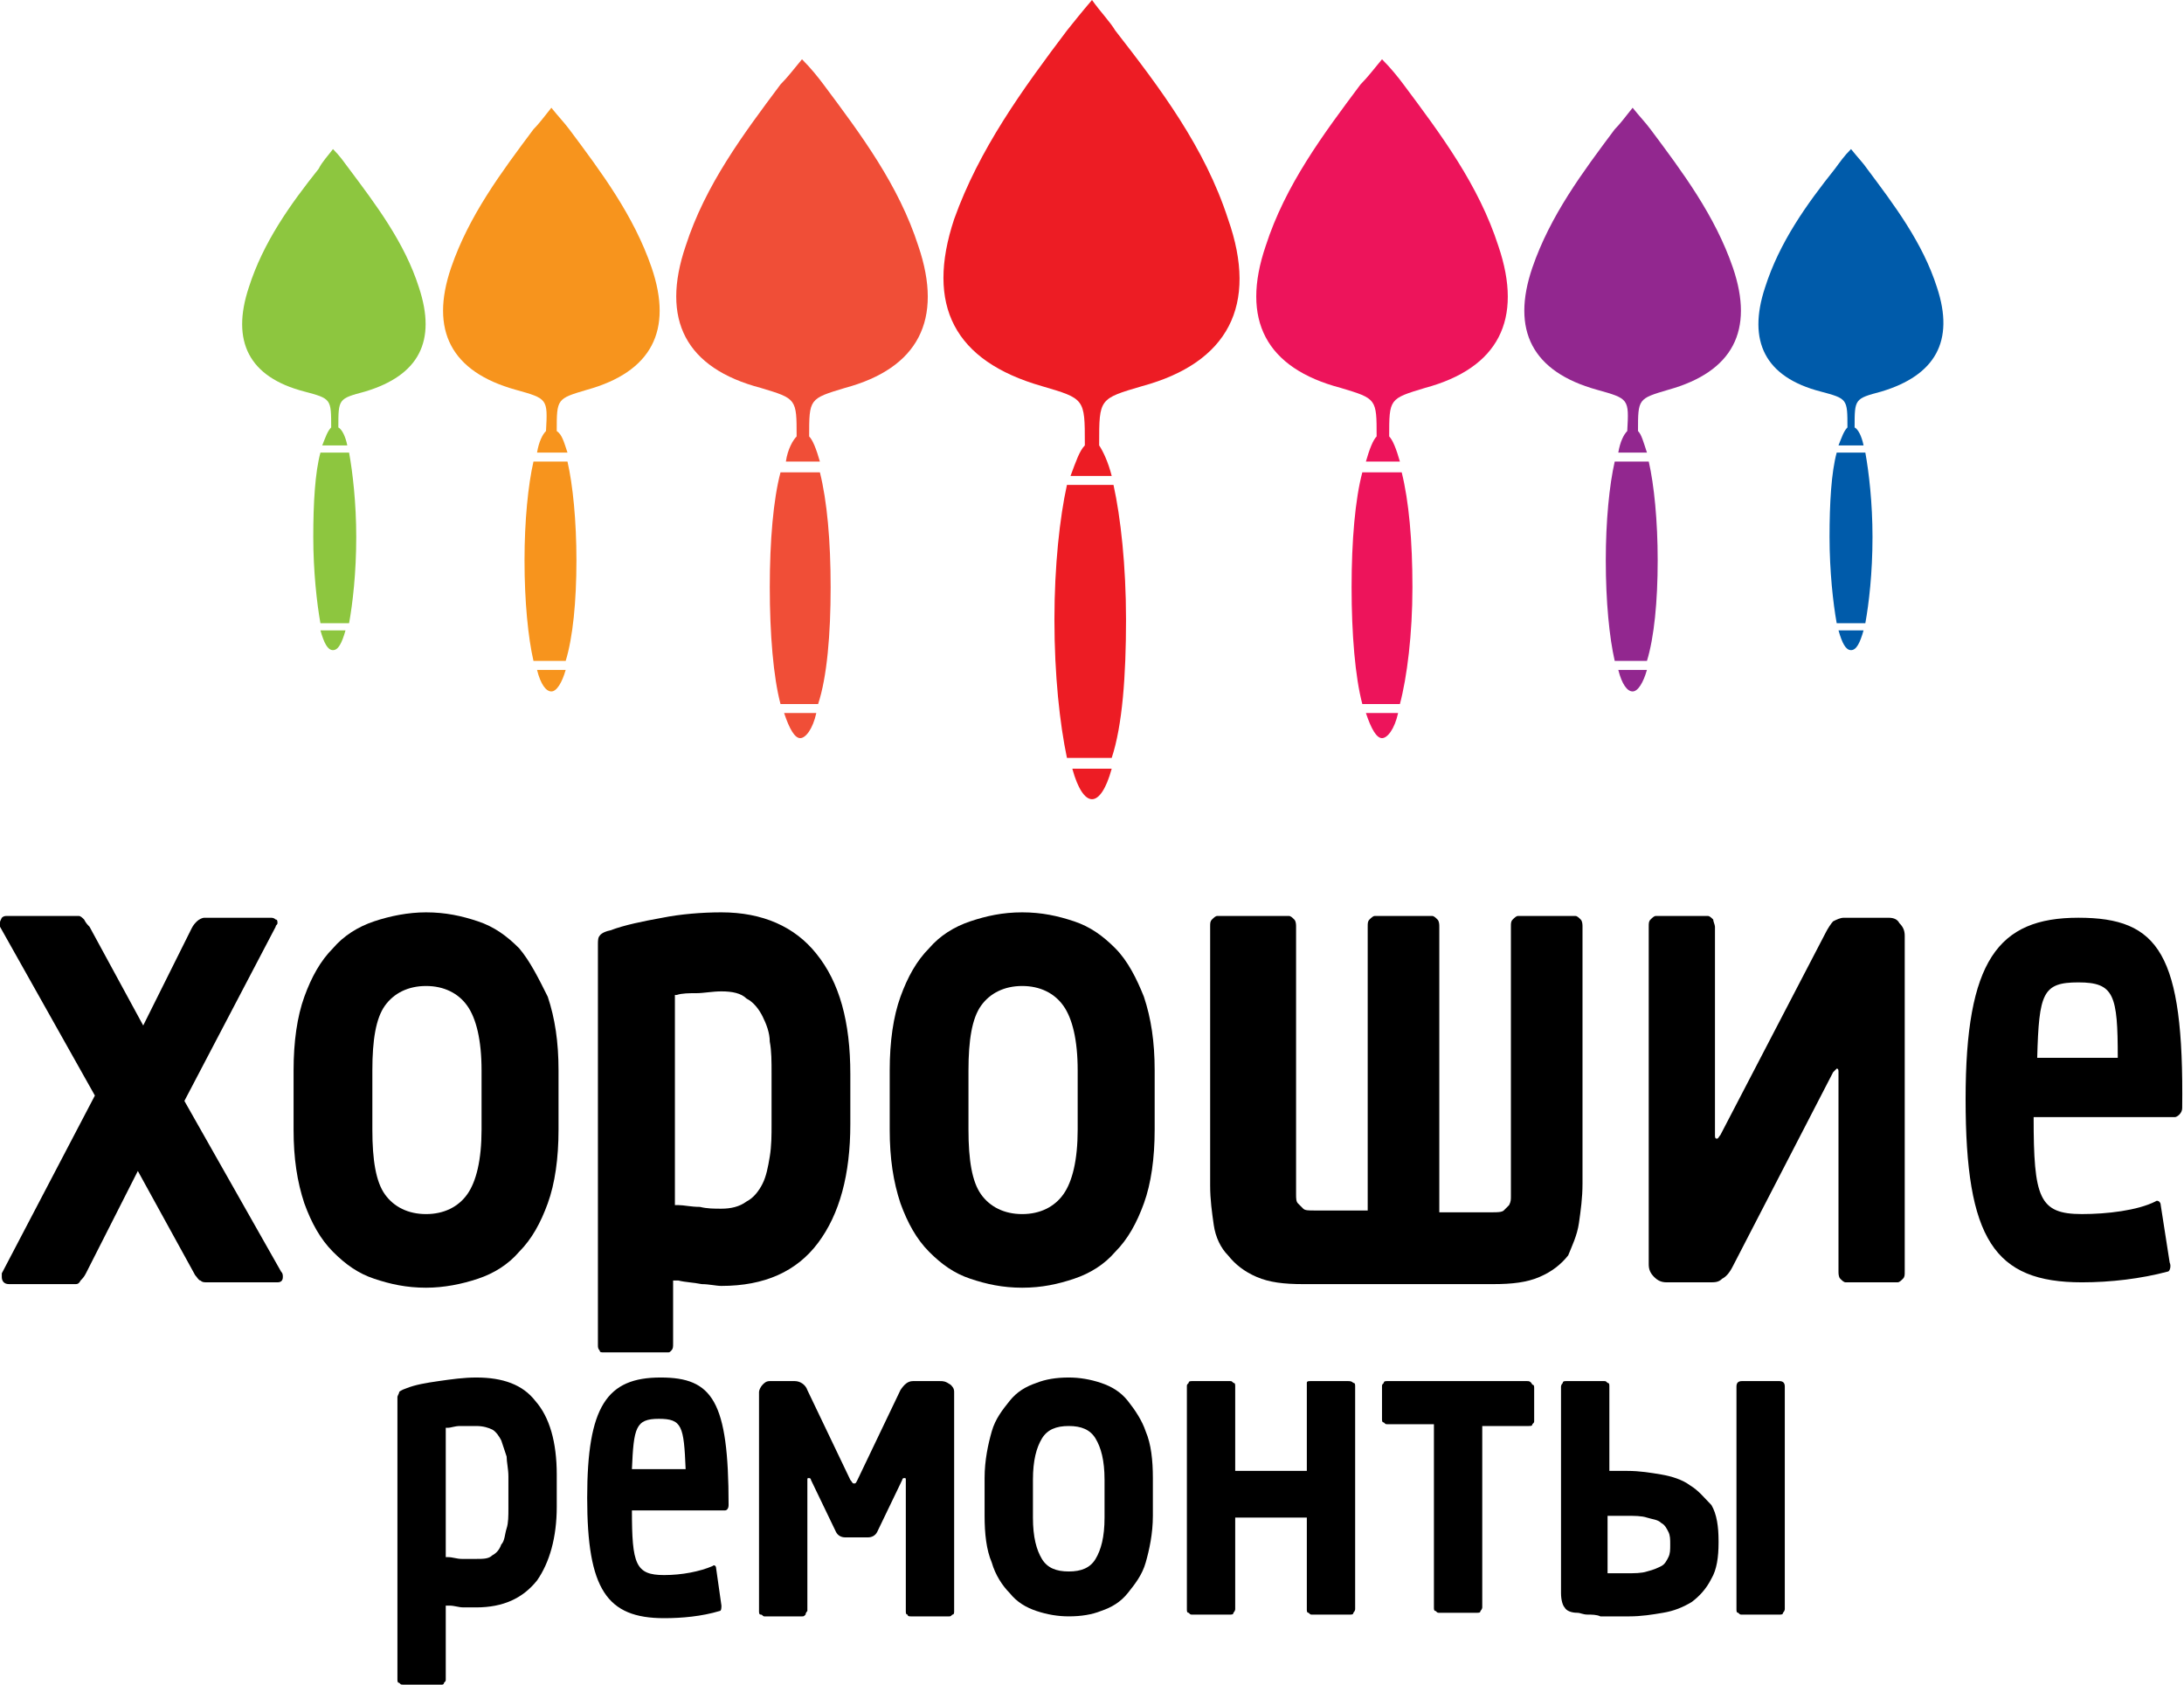 <svg width="140" height="108" viewBox="0 0 140 108" fill="none" xmlns="http://www.w3.org/2000/svg">
<g id="Frame" clip-path="url(#clip0_3500_553)">
<g id="Group">
<g id="Group_2">
<g id="Group_3">
<path id="Vector" fill-rule="evenodd" clip-rule="evenodd" d="M72.181 39.723C72.181 36.269 71.837 33.16 71.378 31.087H68.394C67.935 33.16 67.591 36.269 67.591 39.723C67.591 43.292 67.935 46.401 68.394 48.589H71.263C71.951 46.516 72.181 43.292 72.181 39.723Z" fill="#ED1C24"/>
<path id="Vector_2" fill-rule="evenodd" clip-rule="evenodd" d="M78.722 14.047C77.23 9.441 74.361 5.642 71.492 1.957C71.148 1.382 70.574 0.806 70 0C69.312 0.806 68.853 1.382 68.394 1.957C65.525 5.757 62.771 9.556 61.164 14.047C59.328 19.574 61.164 23.143 66.787 24.755C69.541 25.561 69.541 25.561 69.541 28.439C69.541 28.439 69.541 28.439 69.541 28.554C69.197 28.9 68.968 29.591 68.623 30.512H71.263C71.033 29.591 70.689 28.9 70.459 28.554C70.459 28.554 70.459 28.554 70.459 28.439C70.459 25.561 70.459 25.561 73.213 24.755C78.722 23.258 80.672 19.574 78.722 14.047Z" fill="#ED1C24"/>
<path id="Vector_3" fill-rule="evenodd" clip-rule="evenodd" d="M68.738 49.279C69.082 50.546 69.542 51.237 70.001 51.237C70.46 51.237 70.919 50.546 71.263 49.279H68.738Z" fill="#ED1C24"/>
</g>
<g id="Group_4">
<path id="Vector_4" fill-rule="evenodd" clip-rule="evenodd" d="M53.246 37.651C53.246 34.657 53.017 32.124 52.558 30.282H50.033C49.574 32.009 49.345 34.657 49.345 37.651C49.345 40.644 49.574 43.407 50.033 45.135H52.443C53.017 43.407 53.246 40.644 53.246 37.651Z" fill="#F04E37"/>
<path id="Vector_5" fill-rule="evenodd" clip-rule="evenodd" d="M58.869 15.774C57.607 11.86 55.197 8.636 52.787 5.412C52.443 4.951 51.984 4.375 51.41 3.8C50.836 4.491 50.492 4.951 50.033 5.412C47.623 8.636 45.213 11.86 43.951 15.774C42.344 20.495 43.951 23.604 48.771 24.87C51.066 25.561 51.066 25.561 51.066 27.979C50.836 28.209 50.492 28.785 50.377 29.591H52.558C52.328 28.785 52.099 28.209 51.869 27.979C51.869 25.561 51.869 25.561 54.164 24.87C58.869 23.604 60.476 20.495 58.869 15.774Z" fill="#F04E37"/>
<path id="Vector_6" fill-rule="evenodd" clip-rule="evenodd" d="M50.263 45.71C50.607 46.747 50.951 47.322 51.295 47.322C51.64 47.322 52.099 46.747 52.328 45.71H50.263Z" fill="#F04E37"/>
</g>
<g id="Group_5">
<path id="Vector_7" fill-rule="evenodd" clip-rule="evenodd" d="M36.951 35.923C36.951 33.39 36.721 31.087 36.377 29.59H34.197C33.853 31.087 33.623 33.39 33.623 35.923C33.623 38.571 33.853 40.874 34.197 42.371H36.262C36.721 40.874 36.951 38.571 36.951 35.923Z" fill="#F7941D"/>
<path id="Vector_8" fill-rule="evenodd" clip-rule="evenodd" d="M41.77 17.155C40.623 13.816 38.557 11.053 36.492 8.29C36.147 7.829 35.803 7.484 35.344 6.908C34.885 7.484 34.541 7.944 34.196 8.29C32.131 11.053 30.065 13.816 28.918 17.155C27.541 21.185 28.918 23.834 33.049 24.985C35.114 25.561 35.114 25.561 35 27.633C34.77 27.863 34.541 28.324 34.426 29.015H36.377C36.147 28.324 36.032 27.863 35.688 27.633C35.688 25.561 35.688 25.561 37.639 24.985C41.77 23.834 43.147 21.185 41.77 17.155Z" fill="#F7941D"/>
<path id="Vector_9" fill-rule="evenodd" clip-rule="evenodd" d="M34.426 42.947C34.655 43.868 35 44.328 35.344 44.328C35.688 44.328 36.032 43.753 36.262 42.947H34.426Z" fill="#F7941D"/>
</g>
<g id="Group_6">
<path id="Vector_10" fill-rule="evenodd" clip-rule="evenodd" d="M106.262 35.923C106.262 33.39 106.033 31.087 105.689 29.59H103.508C103.164 31.087 102.935 33.39 102.935 35.923C102.935 38.571 103.164 40.874 103.508 42.371H105.574C106.033 40.874 106.262 38.571 106.262 35.923Z" fill="#92278F"/>
<path id="Vector_11" fill-rule="evenodd" clip-rule="evenodd" d="M111.082 17.155C109.934 13.816 107.869 11.053 105.803 8.29C105.459 7.829 105.115 7.484 104.656 6.908C104.196 7.484 103.852 7.944 103.508 8.29C101.442 11.053 99.377 13.816 98.229 17.155C96.852 21.185 98.229 23.834 102.36 24.985C104.426 25.561 104.426 25.561 104.311 27.633C104.082 27.863 103.852 28.324 103.737 29.015H105.574C105.344 28.324 105.229 27.863 105 27.633C105 25.561 105 25.561 106.951 24.985C111.082 23.834 112.459 21.185 111.082 17.155Z" fill="#92278F"/>
<path id="Vector_12" fill-rule="evenodd" clip-rule="evenodd" d="M103.737 42.947C103.967 43.868 104.311 44.328 104.655 44.328C105 44.328 105.344 43.753 105.573 42.947H103.737Z" fill="#92278F"/>
</g>
<g id="Group_7">
<path id="Vector_13" fill-rule="evenodd" clip-rule="evenodd" d="M120.032 34.427C120.032 32.239 119.803 30.282 119.573 29.015H117.737C117.393 30.282 117.278 32.239 117.278 34.427C117.278 36.614 117.508 38.687 117.737 39.953H119.573C119.803 38.687 120.032 36.729 120.032 34.427Z" fill="#005BAA"/>
<path id="Vector_14" fill-rule="evenodd" clip-rule="evenodd" d="M124.164 18.422C123.246 15.544 121.41 13.126 119.688 10.823C119.459 10.478 119.115 10.132 118.656 9.557C118.196 10.017 117.967 10.363 117.623 10.823C115.787 13.126 114.065 15.544 113.147 18.422C112 21.877 113.147 24.179 116.705 25.1C118.426 25.561 118.426 25.561 118.426 27.403C118.196 27.633 118.082 27.979 117.852 28.555H119.459C119.344 27.979 119.115 27.518 118.885 27.403C118.885 25.561 118.885 25.561 120.606 25.1C124.049 24.064 125.311 21.877 124.164 18.422Z" fill="#005BAA"/>
<path id="Vector_15" fill-rule="evenodd" clip-rule="evenodd" d="M117.853 40.414C118.082 41.219 118.312 41.68 118.656 41.68C119 41.68 119.23 41.219 119.459 40.414H117.853Z" fill="#005BAA"/>
</g>
<g id="Group_8">
<path id="Vector_16" fill-rule="evenodd" clip-rule="evenodd" d="M22.836 34.427C22.836 32.239 22.607 30.282 22.377 29.015H20.541C20.197 30.282 20.082 32.239 20.082 34.427C20.082 36.614 20.311 38.687 20.541 39.953H22.377C22.607 38.687 22.836 36.729 22.836 34.427Z" fill="#8DC63F"/>
<path id="Vector_17" fill-rule="evenodd" clip-rule="evenodd" d="M26.853 18.422C25.935 15.544 24.099 13.126 22.377 10.823C22.033 10.363 21.803 10.017 21.345 9.557C21 10.017 20.656 10.363 20.426 10.823C18.59 13.126 16.869 15.544 15.951 18.422C14.803 21.877 15.951 24.179 19.508 25.1C21.23 25.561 21.23 25.561 21.23 27.403C21 27.633 20.885 27.979 20.656 28.555H22.262C22.148 27.979 21.918 27.518 21.689 27.403C21.689 25.561 21.689 25.561 23.41 25.1C26.853 24.064 28 21.877 26.853 18.422Z" fill="#8DC63F"/>
<path id="Vector_18" fill-rule="evenodd" clip-rule="evenodd" d="M20.541 40.414C20.77 41.219 21 41.68 21.344 41.68C21.689 41.68 21.918 41.219 22.148 40.414H20.541Z" fill="#8DC63F"/>
</g>
<g id="Group_9">
<path id="Vector_19" fill-rule="evenodd" clip-rule="evenodd" d="M90.541 37.651C90.541 34.657 90.312 32.124 89.853 30.282H87.328C86.869 32.009 86.64 34.657 86.64 37.651C86.64 40.644 86.869 43.407 87.328 45.135H89.738C90.197 43.407 90.541 40.644 90.541 37.651Z" fill="#ED145B"/>
<path id="Vector_20" fill-rule="evenodd" clip-rule="evenodd" d="M96.05 15.774C94.787 11.86 92.378 8.636 89.968 5.412C89.624 4.951 89.165 4.375 88.591 3.8C88.017 4.491 87.673 4.951 87.214 5.412C84.804 8.636 82.394 11.86 81.132 15.774C79.525 20.495 81.132 23.604 85.951 24.87C88.246 25.561 88.246 25.561 88.246 27.979C88.017 28.209 87.787 28.785 87.558 29.591H89.738C89.509 28.785 89.279 28.209 89.05 27.979C89.05 25.561 89.05 25.561 91.345 24.87C96.05 23.604 97.656 20.495 96.05 15.774Z" fill="#ED145B"/>
<path id="Vector_21" fill-rule="evenodd" clip-rule="evenodd" d="M87.558 45.71C87.902 46.747 88.246 47.322 88.59 47.322C88.935 47.322 89.394 46.747 89.623 45.71H87.558Z" fill="#ED145B"/>
</g>
</g>
<g id="Group_10">
<path id="Vector_22" d="M60.245 88.541H58.524C58.18 88.541 57.95 88.772 57.721 89.117L54.967 94.874C54.852 95.104 54.852 95.104 54.737 95.104C54.623 95.104 54.623 94.989 54.508 94.874L51.754 89.117C51.639 88.772 51.295 88.541 50.95 88.541H49.344C49.114 88.541 48.999 88.657 48.885 88.772C48.77 88.887 48.655 89.117 48.655 89.232V103.279C48.655 103.394 48.655 103.51 48.77 103.51C48.885 103.51 48.885 103.625 48.999 103.625H51.409C51.524 103.625 51.524 103.625 51.639 103.51C51.639 103.394 51.754 103.279 51.754 103.279V94.874C51.754 94.759 51.754 94.759 51.868 94.759C51.868 94.759 51.983 94.759 51.983 94.874L53.59 98.213C53.705 98.443 53.934 98.559 54.163 98.559H55.655C55.885 98.559 56.114 98.443 56.229 98.213L57.836 94.874C57.836 94.759 57.95 94.759 57.95 94.759C58.065 94.759 58.065 94.759 58.065 94.874V103.279C58.065 103.394 58.065 103.51 58.18 103.51C58.18 103.625 58.295 103.625 58.409 103.625H60.819C60.934 103.625 60.934 103.625 61.049 103.51C61.163 103.51 61.163 103.394 61.163 103.279V89.232C61.163 89.002 61.049 88.887 60.934 88.772C60.59 88.541 60.475 88.541 60.245 88.541Z" fill="black"/>
<path id="Vector_23" d="M72.296 89.808C71.837 89.232 71.263 88.887 70.574 88.656C69.886 88.426 69.197 88.311 68.509 88.311C67.705 88.311 67.017 88.426 66.443 88.656C65.755 88.887 65.181 89.232 64.722 89.808C64.263 90.383 63.804 90.959 63.574 91.765C63.345 92.571 63.115 93.607 63.115 94.759V97.177C63.115 98.328 63.23 99.364 63.574 100.17C63.804 100.976 64.263 101.667 64.722 102.128C65.181 102.703 65.755 103.049 66.443 103.279C67.132 103.509 67.82 103.624 68.509 103.624C69.312 103.624 70.001 103.509 70.574 103.279C71.263 103.049 71.837 102.703 72.296 102.128C72.755 101.552 73.214 100.976 73.443 100.17C73.673 99.364 73.902 98.328 73.902 97.177V94.759C73.902 93.607 73.787 92.571 73.443 91.765C73.214 91.074 72.755 90.383 72.296 89.808ZM70.804 97.292C70.804 98.558 70.574 99.364 70.23 99.94C69.886 100.516 69.312 100.746 68.509 100.746C67.705 100.746 67.132 100.516 66.787 99.94C66.443 99.364 66.214 98.558 66.214 97.292V94.874C66.214 93.607 66.443 92.801 66.787 92.226C67.132 91.65 67.705 91.42 68.509 91.42C69.312 91.42 69.886 91.65 70.23 92.226C70.574 92.801 70.804 93.607 70.804 94.874V97.292Z" fill="black"/>
<path id="Vector_24" d="M86.41 88.541H84C83.885 88.541 83.771 88.541 83.771 88.657C83.771 88.772 83.771 88.772 83.771 88.887V94.298H79.18V88.887C79.18 88.772 79.18 88.657 79.066 88.657C78.951 88.541 78.951 88.541 78.836 88.541H76.426C76.311 88.541 76.197 88.541 76.197 88.657C76.082 88.772 76.082 88.772 76.082 88.887V103.164C76.082 103.279 76.082 103.394 76.197 103.394C76.311 103.51 76.311 103.51 76.426 103.51H78.836C78.951 103.51 79.066 103.51 79.066 103.394C79.18 103.279 79.18 103.164 79.18 103.164V97.292H83.771V103.164C83.771 103.279 83.77 103.394 83.885 103.394C84 103.51 84 103.51 84.115 103.51H86.525C86.639 103.51 86.754 103.51 86.754 103.394C86.869 103.279 86.869 103.164 86.869 103.164V88.887C86.869 88.772 86.869 88.657 86.754 88.657C86.639 88.541 86.525 88.541 86.41 88.541Z" fill="black"/>
<path id="Vector_25" d="M97.885 88.541H88.934C88.819 88.541 88.705 88.541 88.705 88.657C88.59 88.772 88.59 88.772 88.59 88.887V90.959C88.59 91.075 88.59 91.19 88.705 91.19C88.819 91.305 88.819 91.305 88.934 91.305H91.918V103.049C91.918 103.164 91.918 103.279 92.032 103.279C92.147 103.394 92.147 103.394 92.262 103.394H94.672C94.787 103.394 94.901 103.394 94.901 103.279C95.016 103.164 95.016 103.049 95.016 103.049V91.42H98C98.114 91.42 98.229 91.42 98.229 91.305C98.344 91.19 98.344 91.19 98.344 91.075V89.002C98.344 88.887 98.344 88.772 98.229 88.772C98.114 88.541 98 88.541 97.885 88.541Z" fill="black"/>
<path id="Vector_26" d="M108.328 95.219C107.869 94.874 107.18 94.644 106.492 94.529C105.803 94.414 105.115 94.298 104.311 94.298C104.082 94.298 103.852 94.298 103.738 94.298C103.508 94.298 103.279 94.298 103.164 94.298V88.887C103.164 88.772 103.164 88.657 103.049 88.657C102.934 88.541 102.934 88.541 102.82 88.541H100.41C100.295 88.541 100.18 88.541 100.18 88.657C100.065 88.772 100.065 88.887 100.065 88.887V102.128C100.065 102.588 100.18 102.934 100.295 103.049C100.41 103.279 100.754 103.394 101.098 103.394C101.328 103.394 101.442 103.51 101.787 103.51C102.016 103.51 102.361 103.51 102.59 103.625C102.934 103.625 103.164 103.625 103.508 103.625C103.852 103.625 104.082 103.625 104.426 103.625C105.229 103.625 105.918 103.51 106.606 103.394C107.295 103.279 107.869 103.049 108.442 102.704C108.901 102.358 109.361 101.898 109.705 101.207C110.049 100.631 110.164 99.825 110.164 98.904V98.789C110.164 97.868 110.049 97.062 109.705 96.486C109.246 96.025 108.901 95.565 108.328 95.219ZM107.065 99.019C107.065 99.365 107.065 99.595 106.951 99.825C106.836 100.055 106.721 100.286 106.492 100.401C106.262 100.516 106.033 100.631 105.574 100.746C105.229 100.861 104.77 100.861 104.197 100.861C103.967 100.861 103.852 100.861 103.738 100.861C103.623 100.861 103.508 100.861 103.508 100.861C103.393 100.861 103.393 100.861 103.279 100.861C103.279 100.861 103.164 100.861 103.049 100.861V97.177C103.164 97.177 103.164 97.177 103.279 97.177C103.279 97.177 103.393 97.177 103.508 97.177C103.623 97.177 103.623 97.177 103.738 97.177C103.852 97.177 103.967 97.177 104.197 97.177C104.77 97.177 105.229 97.177 105.574 97.292C105.918 97.407 106.262 97.407 106.492 97.638C106.721 97.753 106.836 97.983 106.951 98.213C107.065 98.443 107.065 98.674 107.065 99.019Z" fill="black"/>
<path id="Vector_27" d="M114.066 88.541H111.656C111.426 88.541 111.312 88.657 111.312 88.887V103.164C111.312 103.279 111.312 103.394 111.426 103.394C111.541 103.51 111.541 103.51 111.656 103.51H114.066C114.18 103.51 114.295 103.51 114.295 103.394C114.41 103.279 114.41 103.164 114.41 103.164V88.887C114.41 88.657 114.295 88.541 114.066 88.541Z" fill="black"/>
<path id="Vector_28" d="M42.345 88.311C38.902 88.311 37.64 90.153 37.64 96.025C37.64 101.897 38.902 103.74 42.574 103.74C43.722 103.74 44.984 103.624 46.132 103.279C46.246 103.279 46.246 103.049 46.246 102.934L45.902 100.516C45.902 100.401 45.787 100.285 45.672 100.401C44.869 100.746 43.722 100.976 42.574 100.976C40.738 100.976 40.508 100.285 40.508 96.831H46.476C46.59 96.831 46.705 96.716 46.705 96.486C46.705 89.808 45.672 88.311 42.345 88.311ZM40.508 94.183C40.623 91.535 40.738 90.959 42.23 90.959C43.722 90.959 43.836 91.42 43.951 94.183H40.508Z" fill="black"/>
<path id="Vector_29" d="M30.525 88.311C29.721 88.311 28.918 88.426 28.115 88.541C27.312 88.656 26.623 88.772 26.049 89.002C25.705 89.117 25.59 89.232 25.59 89.232C25.59 89.347 25.476 89.462 25.476 89.578V107.654C25.476 107.769 25.476 107.885 25.59 107.885C25.705 108 25.705 108 25.82 108H28.344C28.344 108 28.459 108 28.459 107.885C28.574 107.769 28.574 107.769 28.574 107.654V102.934H28.803C29.148 102.934 29.377 103.049 29.721 103.049C30.066 103.049 30.295 103.049 30.525 103.049C32.246 103.049 33.508 102.473 34.426 101.322C35.23 100.17 35.689 98.558 35.689 96.601V94.528C35.689 92.456 35.23 90.844 34.312 89.808C33.508 88.772 32.246 88.311 30.525 88.311ZM32.59 96.716C32.59 97.177 32.59 97.637 32.476 97.983C32.361 98.328 32.361 98.789 32.131 99.019C32.017 99.364 31.787 99.595 31.558 99.71C31.328 99.94 30.984 99.94 30.525 99.94C30.295 99.94 29.951 99.94 29.607 99.94C29.262 99.94 29.033 99.825 28.689 99.825H28.574V91.535H28.689C28.918 91.535 29.148 91.42 29.492 91.42C29.836 91.42 30.18 91.42 30.525 91.42C30.984 91.42 31.328 91.535 31.558 91.65C31.787 91.765 32.017 92.111 32.131 92.341C32.246 92.686 32.361 93.032 32.476 93.377C32.476 93.723 32.59 94.183 32.59 94.644V96.716Z" fill="black"/>
<path id="Vector_30" d="M11.82 70.58L17.672 59.411C17.672 59.296 17.787 59.296 17.787 59.181C17.787 59.066 17.787 58.951 17.672 58.951C17.557 58.836 17.443 58.836 17.328 58.836H13.082C12.967 58.836 12.738 58.951 12.623 59.066C12.508 59.181 12.393 59.296 12.279 59.527L9.18 65.744L5.738 59.411C5.623 59.296 5.508 59.181 5.393 58.951C5.279 58.836 5.164 58.721 5.049 58.721H0.459C0.344 58.721 0.23 58.721 0.115 58.836C0 59.066 0 59.066 0 59.181C0 59.181 0 59.296 0 59.411L6.082 70.235L0.115 81.633C0.115 81.748 0.115 81.748 0.115 81.864C0.115 82.094 0.23 82.324 0.574 82.324H4.82C4.934 82.324 5.049 82.324 5.164 82.094C5.279 81.979 5.393 81.864 5.508 81.633L8.836 75.07L12.508 81.748C12.623 81.864 12.738 82.094 12.852 82.094C12.967 82.209 13.082 82.209 13.312 82.209H17.787C18.016 82.209 18.131 82.094 18.131 81.864C18.131 81.748 18.131 81.633 18.016 81.518L11.82 70.58Z" fill="black"/>
<path id="Vector_31" d="M33.278 60.793C32.475 59.987 31.672 59.411 30.639 59.066C29.606 58.721 28.573 58.49 27.311 58.49C26.164 58.49 25.016 58.721 23.983 59.066C22.951 59.411 22.032 59.987 21.344 60.793C20.541 61.599 19.967 62.635 19.508 63.902C19.049 65.168 18.819 66.78 18.819 68.622V72.422C18.819 74.264 19.049 75.761 19.508 77.143C19.967 78.409 20.541 79.445 21.344 80.251C22.147 81.057 22.951 81.633 23.983 81.978C25.016 82.324 26.049 82.554 27.311 82.554C28.459 82.554 29.606 82.324 30.639 81.978C31.672 81.633 32.59 81.057 33.278 80.251C34.082 79.445 34.655 78.409 35.114 77.143C35.573 75.876 35.803 74.264 35.803 72.422V68.622C35.803 66.78 35.573 65.283 35.114 63.902C34.541 62.75 33.967 61.599 33.278 60.793ZM30.869 72.422C30.869 74.379 30.524 75.761 29.951 76.567C29.377 77.373 28.459 77.834 27.311 77.834C26.164 77.834 25.246 77.373 24.672 76.567C24.098 75.761 23.869 74.379 23.869 72.422V68.622C23.869 66.665 24.098 65.283 24.672 64.477C25.246 63.672 26.164 63.211 27.311 63.211C28.459 63.211 29.377 63.672 29.951 64.477C30.524 65.283 30.869 66.665 30.869 68.622V72.422Z" fill="black"/>
<path id="Vector_32" d="M71.492 60.793C70.689 59.987 69.886 59.411 68.853 59.066C67.82 58.721 66.787 58.49 65.525 58.49C64.263 58.49 63.23 58.721 62.197 59.066C61.164 59.411 60.246 59.987 59.558 60.793C58.755 61.599 58.181 62.635 57.722 63.902C57.263 65.168 57.033 66.78 57.033 68.622V72.422C57.033 74.264 57.263 75.761 57.722 77.143C58.181 78.409 58.755 79.445 59.558 80.251C60.361 81.057 61.164 81.633 62.197 81.978C63.23 82.324 64.263 82.554 65.525 82.554C66.787 82.554 67.82 82.324 68.853 81.978C69.886 81.633 70.804 81.057 71.492 80.251C72.296 79.445 72.869 78.409 73.328 77.143C73.787 75.876 74.017 74.264 74.017 72.422V68.622C74.017 66.78 73.787 65.283 73.328 63.902C72.869 62.75 72.296 61.599 71.492 60.793ZM69.082 72.422C69.082 74.379 68.738 75.761 68.164 76.567C67.591 77.373 66.672 77.834 65.525 77.834C64.377 77.834 63.459 77.373 62.886 76.567C62.312 75.761 62.082 74.379 62.082 72.422V68.622C62.082 66.665 62.312 65.283 62.886 64.477C63.459 63.672 64.377 63.211 65.525 63.211C66.672 63.211 67.591 63.672 68.164 64.477C68.738 65.283 69.082 66.665 69.082 68.622V72.422Z" fill="black"/>
<path id="Vector_33" d="M101.214 78.409C101.328 77.603 101.443 76.797 101.443 75.876V59.411C101.443 59.296 101.443 59.066 101.328 58.951C101.214 58.836 101.099 58.721 100.984 58.721H97.312C97.197 58.721 97.082 58.836 96.968 58.951C96.853 59.066 96.853 59.181 96.853 59.411V75.992C96.853 76.222 96.853 76.452 96.853 76.682C96.853 76.913 96.853 77.028 96.738 77.258C96.623 77.373 96.509 77.488 96.394 77.603C96.279 77.719 95.935 77.719 95.705 77.719H92.263V59.411C92.263 59.296 92.263 59.066 92.148 58.951C92.033 58.836 91.918 58.721 91.804 58.721H88.132C88.017 58.721 87.902 58.836 87.787 58.951C87.673 59.066 87.673 59.181 87.673 59.411V77.603H84.23C83.886 77.603 83.656 77.603 83.541 77.488C83.427 77.373 83.312 77.258 83.197 77.143C83.082 77.028 83.082 76.797 83.082 76.567C83.082 76.337 83.082 76.107 83.082 75.876V59.411C83.082 59.296 83.082 59.066 82.968 58.951C82.853 58.836 82.738 58.721 82.623 58.721H78.033C77.918 58.721 77.804 58.836 77.689 58.951C77.574 59.066 77.574 59.181 77.574 59.411V75.992C77.574 76.913 77.689 77.719 77.804 78.525C77.918 79.331 78.263 80.021 78.722 80.482C79.181 81.058 79.754 81.518 80.558 81.864C81.361 82.209 82.279 82.324 83.541 82.324H95.705C96.968 82.324 97.886 82.209 98.689 81.864C99.492 81.518 100.066 81.058 100.525 80.482C100.755 79.906 101.099 79.215 101.214 78.409Z" fill="black"/>
<path id="Vector_34" d="M121.066 58.836H118.197C117.967 58.836 117.738 58.951 117.508 59.066C117.393 59.181 117.164 59.527 117.049 59.757L110.279 72.768C110.164 72.883 110.164 72.998 110.049 72.998C109.934 72.998 109.934 72.883 109.934 72.768V59.411C109.934 59.296 109.82 59.066 109.82 58.951C109.705 58.836 109.59 58.721 109.475 58.721H106.147C106.033 58.721 105.918 58.836 105.803 58.951C105.688 59.066 105.688 59.181 105.688 59.411V81.058C105.688 81.403 105.803 81.633 106.033 81.864C106.262 82.094 106.492 82.209 106.836 82.209H109.59C109.934 82.209 110.164 82.209 110.393 81.979C110.623 81.864 110.852 81.633 111.082 81.173L117.508 68.738C117.623 68.623 117.738 68.507 117.738 68.507C117.852 68.507 117.852 68.623 117.852 68.738V81.518C117.852 81.633 117.852 81.864 117.967 81.979C118.082 82.094 118.197 82.209 118.311 82.209H121.639C121.754 82.209 121.869 82.094 121.984 81.979C122.098 81.864 122.098 81.748 122.098 81.518V59.987C122.098 59.642 121.984 59.411 121.754 59.181C121.639 58.951 121.41 58.836 121.066 58.836Z" fill="black"/>
<path id="Vector_35" d="M133.23 58.835C128.066 58.835 126 61.599 126 70.464C126 79.445 127.836 82.209 133.459 82.209C135.295 82.209 137.246 81.978 138.967 81.518C139.082 81.518 139.197 81.172 139.082 80.942L138.508 77.258C138.508 77.027 138.279 76.912 138.164 77.027C137.016 77.603 135.066 77.833 133.459 77.833C130.705 77.833 130.361 76.797 130.361 71.616H139.426C139.541 71.616 139.885 71.386 139.885 71.04C140 61.138 138.393 58.835 133.23 58.835ZM130.59 67.816C130.705 63.671 130.934 62.98 133.23 62.98C135.525 62.98 135.754 63.786 135.754 67.816H130.59Z" fill="black"/>
<path id="Vector_36" d="M38.672 86.699H42.803C42.918 86.699 42.918 86.699 43.033 86.584C43.148 86.469 43.148 86.354 43.148 86.124V83.821V82.094H43.492C43.951 82.209 44.41 82.209 44.984 82.324C45.443 82.324 45.902 82.439 46.246 82.439C49 82.439 51.066 81.518 52.443 79.676C53.82 77.834 54.508 75.3 54.508 72.077V68.853C54.508 65.514 53.82 62.981 52.328 61.138C50.951 59.411 48.886 58.49 46.246 58.49C44.984 58.49 43.607 58.605 42.459 58.836C41.197 59.066 40.049 59.296 39.131 59.642C38.558 59.757 38.443 59.987 38.443 59.987C38.328 60.102 38.328 60.333 38.328 60.563V81.863V83.936V86.239C38.328 86.354 38.328 86.469 38.443 86.584C38.443 86.699 38.558 86.699 38.672 86.699ZM43.148 63.787H43.377C43.722 63.672 44.181 63.672 44.64 63.672C45.099 63.672 45.672 63.556 46.246 63.556C46.935 63.556 47.508 63.672 47.853 64.017C48.312 64.247 48.656 64.708 48.886 65.168C49.115 65.629 49.344 66.204 49.344 66.78C49.459 67.356 49.459 68.047 49.459 68.853V72.077C49.459 72.767 49.459 73.458 49.344 74.149C49.23 74.84 49.115 75.416 48.886 75.876C48.656 76.337 48.312 76.797 47.853 77.028C47.394 77.373 46.82 77.488 46.246 77.488C45.787 77.488 45.328 77.488 44.869 77.373C44.295 77.373 43.836 77.258 43.492 77.258H43.263V63.787H43.148Z" fill="black"/>
</g>
</g>
</g>
<defs>
<clipPath id="clip0_3500_553">
<rect width="140" height="108" fill="white"/>
</clipPath>
</defs>
</svg>
